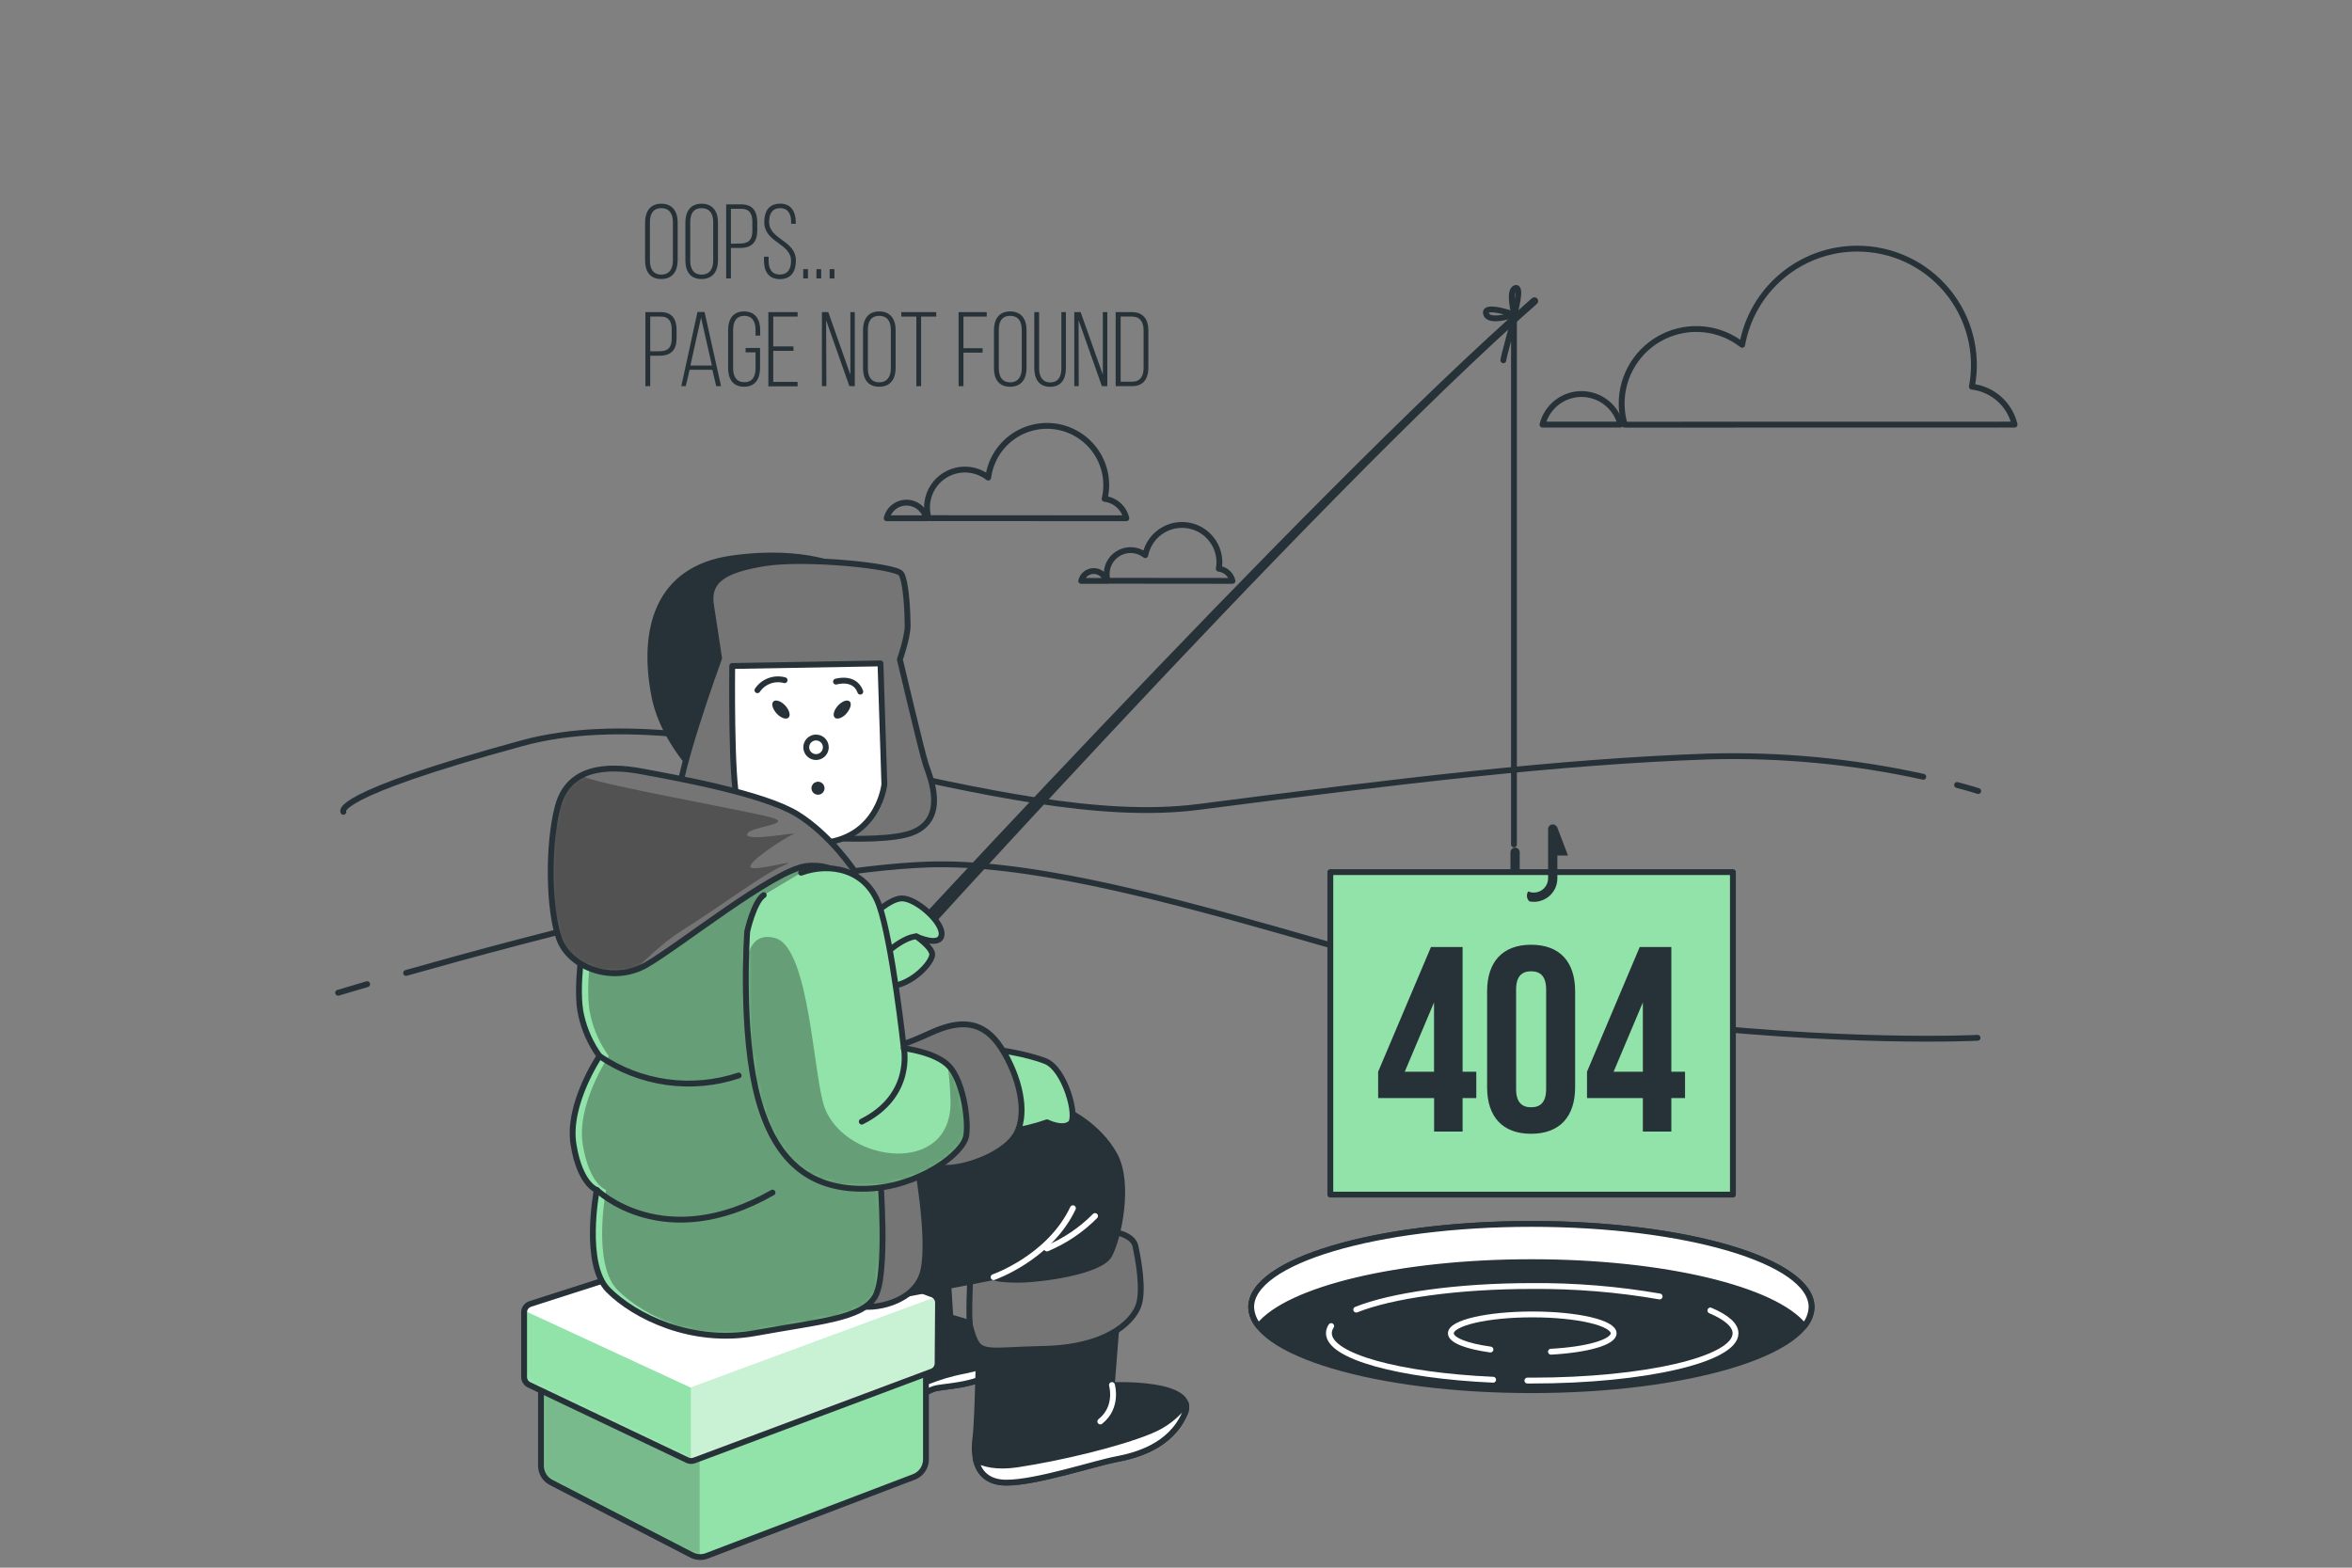 <svg width="480" height="320" viewBox="0 0 480 320" fill="none" xmlns="http://www.w3.org/2000/svg">
<rect x="0" y="0" width="480" height="320" fill="#808080" stroke="none"/>
<path d="M312.528 283.763C344.108 283.763 369.709 276.168 369.709 266.798C369.709 257.429 344.108 249.834 312.528 249.834C280.947 249.834 255.346 257.429 255.346 266.798C255.346 276.168 280.947 283.763 312.528 283.763Z" fill="#263238" stroke="#263238" stroke-width="1.193" stroke-linecap="round" stroke-linejoin="round"/>
<path d="M312.529 257.635C339.576 257.635 362.226 263.179 368.174 270.695C369.113 269.608 369.655 268.234 369.711 266.798C369.711 257.421 344.106 249.826 312.529 249.826C280.953 249.826 255.34 257.421 255.34 266.798C255.395 268.234 255.937 269.608 256.876 270.695C262.824 263.211 285.475 257.635 312.529 257.635Z" fill="white" stroke="#263238" stroke-width="1.193" stroke-linecap="round" stroke-linejoin="round"/>
<path d="M304.719 281.634C285.616 280.771 271.202 276.882 271.202 272.13C271.212 271.611 271.375 271.107 271.669 270.681" stroke="white" stroke-width="1.193" stroke-linecap="round" stroke-linejoin="round"/>
<path d="M349.05 267.502C352.321 268.888 354.19 270.472 354.19 272.159C354.19 277.489 335.61 281.805 312.698 281.805H311.708" stroke="white" stroke-width="1.193" stroke-linecap="round" stroke-linejoin="round"/>
<path d="M276.784 267.322C283.967 264.447 297.375 262.506 312.692 262.506C321.408 262.439 330.113 263.152 338.701 264.637" stroke="white" stroke-width="1.193" stroke-linecap="round" stroke-linejoin="round"/>
<path d="M304.171 275.47C299.332 274.797 296.093 273.569 296.093 272.16C296.093 270.029 303.53 268.303 312.725 268.303C321.919 268.303 329.317 270.029 329.317 272.16C329.317 273.989 323.852 275.518 316.518 275.914" stroke="white" stroke-width="1.193" stroke-linecap="round" stroke-linejoin="round"/>
<path d="M82.876 198.599C107.815 191.51 160.292 177.524 189.255 176.471C228.189 175.093 293.924 203.351 334.965 208.301C376.006 213.251 403.583 211.841 403.583 211.841" stroke="#263238" stroke-width="1.193" stroke-linecap="round" stroke-linejoin="round"/>
<path d="M69 202.647C69 202.647 71.154 201.99 74.932 200.889" stroke="#263238" stroke-width="1.193" stroke-linecap="round" stroke-linejoin="round"/>
<path d="M392.506 158.557C378.13 155.399 363.422 154.008 348.709 154.415C318.281 155.436 285.35 159.46 244.634 164.71C203.918 169.961 145.936 140.951 106.511 151.714C67.086 162.477 70.08 165.716 70.08 165.716" stroke="#263238" stroke-width="1.193" stroke-linecap="round" stroke-linejoin="round"/>
<path d="M403.718 161.472C403.718 161.472 402.181 160.965 399.401 160.229" stroke="#263238" stroke-width="1.193" stroke-linecap="round" stroke-linejoin="round"/>
<path d="M330.712 86.669C330.274 84.889 329.252 83.308 327.809 82.177C326.366 81.046 324.586 80.432 322.752 80.432C320.919 80.432 319.139 81.046 317.696 82.177C316.253 83.308 315.231 84.889 314.793 86.669H330.712Z" stroke="#263238" stroke-width="1.193" stroke-linecap="round" stroke-linejoin="round"/>
<path d="M411.137 86.669C410.656 84.64 409.561 82.809 408.003 81.424C406.444 80.04 404.496 79.169 402.425 78.931C403.076 75.491 402.959 71.949 402.082 68.559C401.205 65.169 399.589 62.015 397.35 59.322C395.112 56.63 392.306 54.465 389.133 52.984C385.961 51.502 382.5 50.74 378.998 50.752C373.407 50.752 367.993 52.719 363.706 56.309C359.419 59.898 356.531 64.881 355.547 70.385C353.299 68.627 350.601 67.536 347.763 67.238C344.924 66.939 342.059 67.445 339.493 68.697C336.928 69.949 334.767 71.897 333.256 74.318C331.745 76.74 330.945 79.538 330.948 82.392C330.953 83.845 331.164 85.29 331.574 86.685L411.137 86.669Z" stroke="#263238" stroke-width="1.193" stroke-linecap="round" stroke-linejoin="round"/>
<path d="M189.039 105.787C188.821 104.878 188.303 104.07 187.57 103.492C186.837 102.914 185.93 102.599 184.996 102.599C184.062 102.599 183.155 102.914 182.422 103.492C181.688 104.07 181.171 104.878 180.953 105.787H189.039Z" stroke="#263238" stroke-width="1.193" stroke-linecap="round" stroke-linejoin="round"/>
<path d="M229.863 105.789C229.623 104.753 229.069 103.817 228.276 103.109C227.484 102.4 226.492 101.953 225.436 101.829C225.817 100.231 225.869 98.573 225.588 96.954C225.307 95.336 224.699 93.792 223.802 92.416C222.904 91.04 221.736 89.862 220.368 88.952C219 88.043 217.462 87.422 215.846 87.126C214.23 86.831 212.571 86.868 210.97 87.236C209.369 87.603 207.859 88.292 206.534 89.262C205.208 90.231 204.093 91.461 203.258 92.875C202.423 94.29 201.885 95.859 201.677 97.489C200.535 96.597 199.166 96.043 197.726 95.892C196.285 95.74 194.831 95.996 193.529 96.632C192.227 97.266 191.129 98.254 190.362 99.483C189.594 100.711 189.187 102.131 189.187 103.579C189.191 104.319 189.297 105.055 189.504 105.765L229.863 105.789Z" stroke="#263238" stroke-width="1.193" stroke-linecap="round" stroke-linejoin="round"/>
<path d="M225.755 118.571C225.618 117.997 225.292 117.486 224.829 117.121C224.367 116.755 223.794 116.557 223.204 116.557C222.615 116.557 222.042 116.755 221.58 117.121C221.117 117.486 220.791 117.997 220.654 118.571H225.755Z" stroke="#263238" stroke-width="1.193" stroke-linecap="round" stroke-linejoin="round"/>
<path d="M251.527 118.57C251.373 117.919 251.022 117.331 250.521 116.888C250.021 116.444 249.396 116.166 248.731 116.091C248.817 115.628 248.86 115.159 248.858 114.689C248.834 112.8 248.111 110.987 246.828 109.6C245.545 108.213 243.794 107.351 241.912 107.181C240.031 107.01 238.153 107.543 236.642 108.677C235.131 109.811 234.093 111.465 233.731 113.319C233.01 112.756 232.146 112.408 231.237 112.312C230.327 112.217 229.41 112.38 228.588 112.781C227.767 113.182 227.074 113.806 226.59 114.582C226.106 115.358 225.85 116.254 225.851 117.168C225.851 117.634 225.918 118.098 226.049 118.546L251.527 118.57Z" stroke="#263238" stroke-width="1.193" stroke-linecap="round" stroke-linejoin="round"/>
<path d="M170.888 209.808C170.609 209.812 170.335 209.738 170.096 209.594C169.75 209.381 169.499 209.042 169.396 208.648C169.292 208.254 169.345 207.836 169.542 207.48C169.93 206.799 267.851 100.015 312.654 60.859C312.81 60.734 313.008 60.672 313.208 60.687C313.408 60.701 313.595 60.791 313.731 60.938C313.861 61.096 313.925 61.297 313.911 61.501C313.896 61.704 313.803 61.895 313.652 62.031C269.071 101.021 172.599 208.359 172.211 209.032C172.079 209.267 171.887 209.463 171.654 209.599C171.422 209.735 171.157 209.808 170.888 209.808Z" fill="#263238"/>
<path d="M176.296 188.557C176.296 188.557 181.151 183.377 184.066 183.377C186.98 183.377 192.485 188.232 192.16 190.822C191.835 193.412 186.98 191.147 186.98 191.147C186.98 191.147 182.442 197.301 177.912 196.326C173.382 195.352 176.296 188.557 176.296 188.557Z" fill="#92E3A9" stroke="#263238" stroke-width="1.193" stroke-linecap="round" stroke-linejoin="round"/>
<path d="M187.002 191.131C187.002 191.131 189.972 193.19 190.234 194.639C190.495 196.089 186.939 200.183 182.987 201.102C179.035 202.021 176.92 199.779 178.108 197.673C179.296 195.566 184.009 191.321 187.002 191.131Z" fill="#92E3A9" stroke="#263238" stroke-width="1.193" stroke-linecap="round" stroke-linejoin="round"/>
<path d="M308.97 172.368V65.22C308.97 65.22 306.808 72.974 306.808 73.536" stroke="#263238" stroke-width="1.193" stroke-linecap="round" stroke-linejoin="round"/>
<path d="M353.656 178.017H271.496V243.847H353.656V178.017Z" fill="#92E3A9" stroke="#263238" stroke-width="1.193" stroke-linecap="round" stroke-linejoin="round"/>
<path d="M310.143 177.739V173.969C310.143 173.719 310.044 173.479 309.867 173.302C309.69 173.126 309.451 173.026 309.201 173.026C308.951 173.026 308.711 173.126 308.534 173.302C308.358 173.479 308.258 173.719 308.258 173.969V177.739H310.143Z" fill="#263238"/>
<path d="M317.682 168.568V168.758C317.605 168.614 317.491 168.493 317.352 168.408C317.213 168.323 317.053 168.277 316.89 168.275C316.638 168.275 316.396 168.375 316.218 168.553C316.039 168.731 315.939 168.973 315.939 169.225V179.291C315.939 180.061 315.634 180.799 315.091 181.344C314.547 181.889 313.81 182.196 313.041 182.198C312.642 182.199 312.248 182.115 311.884 181.953C311.674 182.266 311.583 182.643 311.626 183.018C311.67 183.393 311.846 183.739 312.122 183.996C312.425 184.053 312.732 184.082 313.041 184.083C313.67 184.083 314.293 183.959 314.874 183.718C315.456 183.477 315.984 183.124 316.429 182.68C316.874 182.235 317.227 181.706 317.467 181.125C317.708 180.544 317.832 179.921 317.832 179.291V174.627H320.002L317.682 168.568Z" fill="#263238"/>
<path d="M309.05 64.216C309.05 64.216 310.729 58.252 309.24 58.806C307.751 59.361 309.05 64.216 309.05 64.216Z" stroke="#263238" stroke-width="1.193" stroke-linecap="round" stroke-linejoin="round"/>
<path d="M309.052 64.216C309.052 64.216 302.716 61.974 303.278 64.025C303.841 66.077 309.052 64.216 309.052 64.216Z" stroke="#263238" stroke-width="1.193" stroke-linecap="round" stroke-linejoin="round"/>
<path d="M172.427 116.194C172.427 116.194 164.61 111.814 149.277 114.008C133.944 116.202 131.022 128.842 133.525 141.981C136.027 155.12 150.528 166.248 152.722 165.313C154.916 164.379 152.097 134.964 157.102 129.333C162.107 123.702 178.375 124.645 179.278 120.265C180.18 115.885 172.427 116.194 172.427 116.194Z" fill="#263238" stroke="#263238" stroke-width="1.193" stroke-linecap="round" stroke-linejoin="round"/>
<path d="M145.173 123.994L146.757 134.345C146.757 134.345 136.937 161.154 138.529 164.876C140.12 168.598 154.978 169.913 154.978 169.913C154.978 169.913 179.134 172.835 186.301 169.913C193.469 166.991 189.754 158.5 188.954 156.117C188.154 153.733 183.648 134.614 183.648 134.614C183.648 134.614 185.232 130.1 185.232 127.716C185.232 125.332 184.963 118.687 183.902 117.095C182.84 115.503 164.26 113.642 156.031 114.973C147.803 116.303 144.112 118.426 145.173 123.994Z" fill="#757575" stroke="#263238" stroke-width="1.193" stroke-linecap="round" stroke-linejoin="round"/>
<path d="M149.428 135.946C149.428 135.946 149.158 159.033 150.489 163.547C151.819 168.061 157.126 173.368 168.269 172.037C179.412 170.707 180.481 160.094 180.481 160.094L179.689 135.416L149.428 135.946Z" fill="white" stroke="#263238" stroke-width="1.193" stroke-linecap="round" stroke-linejoin="round"/>
<path d="M168.534 152.529C168.536 152.924 168.42 153.311 168.202 153.64C167.983 153.969 167.672 154.226 167.308 154.378C166.943 154.531 166.541 154.571 166.154 154.495C165.766 154.419 165.41 154.23 165.13 153.951C164.85 153.672 164.659 153.316 164.581 152.929C164.504 152.542 164.543 152.14 164.694 151.775C164.844 151.41 165.1 151.098 165.429 150.878C165.757 150.658 166.143 150.541 166.538 150.541C166.8 150.54 167.059 150.591 167.301 150.69C167.544 150.79 167.764 150.936 167.949 151.12C168.134 151.305 168.282 151.525 168.382 151.766C168.482 152.008 168.534 152.267 168.534 152.529Z" stroke="#263238" stroke-width="1.193" stroke-miterlimit="10"/>
<path d="M168.268 160.895C168.268 161.159 168.19 161.416 168.043 161.635C167.897 161.854 167.688 162.025 167.445 162.125C167.201 162.225 166.933 162.251 166.675 162.199C166.417 162.147 166.18 162.02 165.994 161.833C165.808 161.646 165.682 161.408 165.632 161.15C165.581 160.891 165.609 160.623 165.71 160.38C165.812 160.137 165.984 159.93 166.204 159.785C166.424 159.64 166.682 159.563 166.945 159.564C167.12 159.564 167.292 159.599 167.453 159.666C167.614 159.733 167.761 159.831 167.883 159.955C168.006 160.078 168.104 160.225 168.17 160.386C168.236 160.548 168.269 160.721 168.268 160.895Z" fill="#263238"/>
<path d="M160.253 144.016C161.1 144.934 161.393 146.035 160.918 146.487C160.443 146.938 159.334 146.558 158.503 145.647C157.671 144.736 157.354 143.636 157.837 143.184C158.32 142.733 159.405 143.105 160.253 144.016Z" fill="#263238"/>
<path d="M171.03 144.016C170.183 144.934 169.882 146.035 170.365 146.487C170.848 146.938 171.949 146.558 172.741 145.647C173.533 144.736 173.889 143.636 173.406 143.184C172.923 142.733 171.878 143.105 171.03 144.016Z" fill="#263238"/>
<path d="M154.579 140.887C155.173 140.009 156.028 139.34 157.022 138.974C158.017 138.607 159.101 138.562 160.123 138.844" stroke="#263238" stroke-width="1.193" stroke-linecap="round" stroke-linejoin="round"/>
<path d="M170.612 139.137C170.612 139.137 174.398 137.973 175.57 141.18" stroke="#263238" stroke-width="1.193" stroke-linecap="round" stroke-linejoin="round"/>
<path d="M183.393 287.254C183.393 287.254 187.567 284.752 189.88 283.77C190.096 283.67 190.318 283.583 190.545 283.508C192.588 282.827 198.378 283.168 203.819 279.762C209.26 276.357 206.543 272.27 202.456 271.248C198.37 270.227 193.951 268.872 193.951 268.872L192.929 252.866C192.929 252.866 180.669 256.272 176.582 257.975C172.496 259.677 174.879 283.849 175.22 285.892C175.561 287.935 175.561 289.298 183.393 287.254Z" fill="#263238" stroke="#263238" stroke-width="1.193" stroke-linecap="round" stroke-linejoin="round"/>
<path d="M197.018 279.764C189.89 281.126 189.89 282.489 182.034 283.851C179.733 284.31 177.386 284.502 175.041 284.421C175.12 285.15 175.183 285.665 175.223 285.894C175.563 287.938 175.563 289.3 183.396 287.256C183.396 287.256 187.57 284.754 189.882 283.772C190.099 283.672 190.321 283.585 190.548 283.51C192.591 282.829 198.38 283.17 203.821 279.764C205.572 278.679 206.467 277.515 206.76 276.406C203.667 277.932 200.394 279.061 197.018 279.764Z" fill="white" stroke="#263238" stroke-width="1.193" stroke-linecap="round" stroke-linejoin="round"/>
<path d="M199.852 271.042C199.852 271.042 199.59 289.623 199.06 293.598C198.529 297.574 199.321 302.627 205.396 302.627C211.47 302.627 223.445 298.667 227.69 297.875C231.935 297.083 238.841 295.214 241.756 288.585C244.67 281.956 226.898 282.74 226.898 282.74L227.959 269.205C227.959 269.205 209.672 272.896 199.852 271.042Z" fill="#263238" stroke="#263238" stroke-width="1.193" stroke-linecap="round" stroke-linejoin="round"/>
<path d="M241.785 288.561C242.11 287.917 242.189 287.177 242.007 286.479C240.187 288.948 237.721 290.867 234.879 292.022C228.543 294.676 216.56 297.566 207.539 298.929C203.413 299.53 200.8 298.857 199.16 297.954C199.746 300.528 201.465 302.643 205.417 302.643C211.523 302.643 223.466 298.683 227.711 297.891C231.956 297.099 238.87 295.19 241.785 288.561Z" fill="white" stroke="#263238" stroke-width="1.193" stroke-linecap="round" stroke-linejoin="round"/>
<path d="M226.928 282.718C226.928 282.718 228.25 287.232 224.552 290.155" stroke="white" stroke-width="1.193" stroke-linecap="round" stroke-linejoin="round"/>
<path d="M197.998 261.222C197.998 261.222 197.586 269.292 198.037 270.908C199.732 277.038 200.271 275.604 213.014 275.335C225.757 275.066 230.905 269.981 232.235 266.797C233.566 263.614 232.235 256.708 231.705 254.316C231.174 251.924 226.953 251.148 225.329 251.401C223.705 251.655 198.79 258.569 197.998 261.222Z" fill="#757575" stroke="#263238" stroke-width="1.193" stroke-linecap="round" stroke-linejoin="round"/>
<path d="M110.406 281.395V299.23C110.412 299.928 110.608 300.611 110.974 301.206C111.339 301.8 111.86 302.284 112.481 302.604L141.151 317.406C141.661 317.671 142.224 317.818 142.799 317.834C143.374 317.851 143.945 317.737 144.469 317.501L186.706 301.4C187.38 301.098 187.952 300.608 188.354 299.988C188.756 299.368 188.97 298.646 188.971 297.908V276.35L140.66 290.946L110.406 281.395Z" fill="#92E3A9"/>
<mask id="mask0_5082_4508" style="mask-type:luminance" maskUnits="userSpaceOnUse" x="110" y="276" width="79" height="42">
<path d="M110.404 281.395V299.23C110.41 299.928 110.607 300.611 110.972 301.206C111.338 301.8 111.859 302.284 112.479 302.604L141.149 317.406C141.659 317.671 142.223 317.818 142.798 317.834C143.372 317.851 143.943 317.737 144.468 317.501L186.704 301.4C187.378 301.098 187.95 300.608 188.352 299.988C188.754 299.368 188.968 298.646 188.969 297.908V276.35L140.658 290.946L110.404 281.395Z" fill="white"/>
</mask>
<g mask="url(#mask0_5082_4508)">
<path opacity="0.18" d="M142.789 290.303L140.666 290.945L110.404 281.394V299.229C110.41 299.927 110.607 300.61 110.972 301.205C111.338 301.799 111.859 302.283 112.479 302.603L141.149 317.405C141.656 317.67 142.217 317.817 142.789 317.833V290.303Z" fill="black"/>
</g>
<path d="M110.406 281.395V299.23C110.412 299.928 110.608 300.611 110.974 301.206C111.339 301.8 111.86 302.284 112.481 302.604L141.151 317.406C141.661 317.671 142.224 317.818 142.799 317.834C143.374 317.851 143.945 317.737 144.469 317.501L186.706 301.4C187.38 301.098 187.952 300.608 188.354 299.988C188.756 299.368 188.97 298.646 188.971 297.908V276.35L140.66 290.946L110.406 281.395Z" stroke="#263238" stroke-width="1.193" stroke-linecap="round" stroke-linejoin="round"/>
<path d="M154.534 251.283L108.202 266.172C107.84 266.288 107.525 266.517 107.301 266.824C107.077 267.132 106.958 267.503 106.959 267.883V281.093C106.966 281.426 107.065 281.75 107.246 282.03C107.426 282.31 107.68 282.534 107.981 282.677L140.278 298.05C140.495 298.154 140.732 298.213 140.972 298.224C141.213 298.235 141.454 298.197 141.68 298.113L190.173 279.969C190.516 279.841 190.812 279.612 191.022 279.312C191.231 279.012 191.344 278.656 191.345 278.29L191.432 265.895C191.43 265.485 191.288 265.088 191.031 264.768C190.773 264.449 190.415 264.226 190.015 264.137L155.452 251.235C155.147 251.174 154.831 251.191 154.534 251.283Z" fill="white"/>
<mask id="mask1_5082_4508" style="mask-type:luminance" maskUnits="userSpaceOnUse" x="106" y="251" width="86" height="48">
<path d="M154.54 251.282L108.208 266.171C107.846 266.287 107.53 266.516 107.307 266.823C107.083 267.131 106.964 267.502 106.965 267.882V281.092C106.972 281.425 107.071 281.749 107.251 282.029C107.432 282.309 107.686 282.533 107.987 282.676L140.284 298.049C140.501 298.153 140.737 298.212 140.978 298.223C141.219 298.234 141.46 298.196 141.686 298.112L190.179 279.968C190.522 279.84 190.818 279.611 191.027 279.311C191.237 279.011 191.35 278.655 191.351 278.289L191.438 265.894C191.436 265.484 191.294 265.087 191.036 264.767C190.779 264.448 190.421 264.225 190.021 264.136L155.458 251.234C155.153 251.173 154.837 251.19 154.54 251.282Z" fill="white"/>
</mask>
<g mask="url(#mask1_5082_4508)">
<path d="M140.228 298.041C140.446 298.145 140.682 298.204 140.922 298.215C141.163 298.226 141.404 298.189 141.63 298.105L190.179 279.968C190.522 279.841 190.818 279.612 191.027 279.312C191.237 279.012 191.349 278.655 191.351 278.289L191.438 265.894C191.439 265.473 191.287 265.064 191.01 264.746L140.917 283.247L140.228 298.041Z" fill="#92E3A9"/>
<path opacity="0.5" d="M140.228 298.041C140.446 298.145 140.682 298.204 140.922 298.215C141.163 298.226 141.404 298.189 141.63 298.105L190.179 279.968C190.522 279.841 190.818 279.612 191.027 279.312C191.237 279.012 191.349 278.655 191.351 278.289L191.438 265.894C191.439 265.473 191.287 265.064 191.01 264.746L140.917 283.247L140.228 298.041Z" fill="white"/>
<path d="M106.965 267.842V281.052C106.972 281.385 107.071 281.709 107.251 281.989C107.432 282.269 107.686 282.493 107.987 282.636L140.284 298.048C140.499 298.152 140.734 298.212 140.973 298.223V283.246L107.02 267.533C106.99 267.634 106.971 267.737 106.965 267.842Z" fill="#92E3A9"/>
</g>
<path d="M154.534 251.283L108.202 266.172C107.84 266.288 107.525 266.517 107.301 266.824C107.077 267.132 106.958 267.503 106.959 267.883V281.093C106.966 281.426 107.065 281.75 107.246 282.03C107.426 282.31 107.68 282.534 107.981 282.677L140.278 298.05C140.495 298.154 140.732 298.213 140.972 298.224C141.213 298.235 141.454 298.197 141.68 298.113L190.173 279.969C190.516 279.841 190.812 279.612 191.022 279.312C191.231 279.012 191.344 278.656 191.345 278.29L191.432 265.895C191.43 265.485 191.288 265.088 191.031 264.768C190.773 264.449 190.415 264.226 190.015 264.137L155.452 251.235C155.147 251.174 154.831 251.191 154.534 251.283Z" stroke="#263238" stroke-width="1.193" stroke-linecap="round" stroke-linejoin="round"/>
<path d="M218.172 226.985C218.172 226.985 224.27 229.9 227.462 235.745C230.654 241.59 228.254 252.725 226.393 256.178C224.532 259.631 212.066 261.223 207.821 261.223C203.576 261.223 202.776 260.692 202.776 260.692C202.776 260.692 189.241 263.346 180.743 264.937C172.245 266.529 174.407 246.627 177.028 237.598C179.65 228.569 194.547 224.063 200.653 224.063C206.759 224.063 218.172 226.985 218.172 226.985Z" fill="#263238" stroke="#263238" stroke-width="1.193" stroke-linecap="round" stroke-linejoin="round"/>
<path d="M202.775 260.691C202.775 260.691 214.187 256.731 218.963 246.625" stroke="white" stroke-width="1.193" stroke-linecap="round" stroke-linejoin="round"/>
<path d="M213.658 254.846C217.336 253.304 220.673 251.051 223.479 248.217" stroke="white" stroke-width="1.193" stroke-linecap="round" stroke-linejoin="round"/>
<path d="M186.849 235.743C186.849 235.743 190.017 252.462 188.433 259.36C186.849 266.258 177.551 267.328 175.428 266.528C173.306 265.728 174.367 249.278 174.367 241.049C174.367 232.821 182.604 233.351 186.849 235.743Z" fill="#757575" stroke="#263238" stroke-width="1.193" stroke-linecap="round" stroke-linejoin="round"/>
<path d="M119.163 191.148C119.163 191.148 117.309 202.022 118.632 207.344C119.306 210.308 120.569 213.107 122.346 215.573C122.346 215.573 115.71 225.393 117.04 233.614C118.371 241.835 121.792 242.904 121.792 242.904C121.792 242.904 118.877 258.039 124.168 263.346C129.458 268.652 141.156 274.489 154.161 272.105C167.165 269.721 175.924 269.182 178.577 264.668C181.231 260.154 179.639 240.251 179.639 240.251C179.639 240.251 179.108 218.226 178.577 204.683C178.047 191.14 176.202 180.266 169.818 174.96C163.435 169.653 135.311 177.882 126.821 183.45C118.331 189.018 119.163 191.148 119.163 191.148Z" fill="#92E3A9"/>
<mask id="mask2_5082_4508" style="mask-type:luminance" maskUnits="userSpaceOnUse" x="116" y="173" width="65" height="100">
<path d="M119.164 191.147C119.164 191.147 117.31 202.021 118.633 207.344C119.307 210.308 120.57 213.106 122.347 215.572C122.347 215.572 115.711 225.393 117.041 233.614C118.372 241.835 121.793 242.904 121.793 242.904C121.793 242.904 118.878 258.039 124.169 263.345C129.459 268.651 141.157 274.488 154.161 272.104C167.166 269.721 175.925 269.182 178.578 264.668C181.232 260.153 179.64 240.251 179.64 240.251C179.64 240.251 179.109 218.226 178.578 204.683C178.048 191.14 176.203 180.266 169.819 174.959C163.436 169.653 135.312 177.882 126.822 183.449C118.332 189.017 119.164 191.147 119.164 191.147Z" fill="white"/>
</mask>
<g mask="url(#mask2_5082_4508)">
<path opacity="0.3" d="M121.056 191.147C121.056 191.147 119.194 202.029 120.525 207.344C121.195 210.309 122.458 213.108 124.239 215.572C124.239 215.572 117.603 225.393 118.933 233.614C120.264 241.835 123.685 242.904 123.685 242.904C123.685 242.904 120.763 258.039 126.061 263.345C131.359 268.651 143.081 274.488 156.117 272.104C169.153 269.721 177.889 269.182 180.542 264.668C183.195 260.153 181.603 240.251 181.603 240.251C181.603 240.251 181.072 218.226 180.542 204.683C180.011 191.14 178.166 180.266 171.782 174.959C165.399 169.653 137.276 177.882 128.785 183.449C120.295 189.017 121.056 191.147 121.056 191.147Z" fill="black"/>
</g>
<path d="M119.163 191.148C119.163 191.148 117.309 202.022 118.632 207.344C119.306 210.308 120.569 213.107 122.346 215.573C122.346 215.573 115.71 225.393 117.04 233.614C118.371 241.835 121.792 242.904 121.792 242.904C121.792 242.904 118.877 258.039 124.168 263.346C129.458 268.652 141.156 274.489 154.161 272.105C167.165 269.721 175.924 269.182 178.577 264.668C181.231 260.154 179.639 240.251 179.639 240.251C179.639 240.251 179.108 218.226 178.577 204.683C178.047 191.14 176.202 180.266 169.818 174.96C163.435 169.653 135.311 177.882 126.821 183.45C118.331 189.018 119.163 191.148 119.163 191.148Z" stroke="#263238" stroke-width="1.193" stroke-linecap="round" stroke-linejoin="round"/>
<path d="M122.347 215.573C126.456 218.376 131.157 220.192 136.083 220.879C141.01 221.566 146.028 221.105 150.747 219.533" stroke="#263238" stroke-width="1.193" stroke-linecap="round" stroke-linejoin="round"/>
<path d="M121.816 242.903C121.816 242.903 135.351 256.177 157.654 243.434" stroke="#263238" stroke-width="1.193" stroke-linecap="round" stroke-linejoin="round"/>
<path d="M174.633 178.143C174.633 178.143 169.596 170.445 162.69 166.2C155.784 161.955 138.012 158.771 130.845 157.441C123.677 156.11 115.979 156.649 113.856 164.569C111.734 172.489 111.995 185.802 114.118 191.639C116.24 197.476 125 200.929 131.906 196.953C138.812 192.977 157.915 177.573 164.551 176.781C171.188 175.989 174.103 181.066 174.633 178.143Z" fill="#757575"/>
<mask id="mask3_5082_4508" style="mask-type:luminance" maskUnits="userSpaceOnUse" x="112" y="156" width="63" height="43">
<path d="M174.631 178.144C174.631 178.144 169.594 170.446 162.687 166.201C155.781 161.956 138.009 158.772 130.842 157.441C123.674 156.111 115.976 156.649 113.853 164.569C111.731 172.489 111.992 185.802 114.115 191.639C116.237 197.476 124.997 200.929 131.903 196.954C138.809 192.978 157.912 177.574 164.549 176.782C171.185 175.99 174.1 181.066 174.631 178.144Z" fill="white"/>
</mask>
<g mask="url(#mask3_5082_4508)">
<path opacity="0.3" d="M159.908 176.679C163.955 174.992 153.833 178.025 153.16 177.011C152.487 175.997 160.24 170.945 161.927 170.271C163.614 169.598 152.146 171.958 152.487 170.271C152.827 168.584 163.614 168.244 156.193 166.557C148.772 164.87 124.514 160.482 119.762 158.795C119.398 158.677 119.054 158.507 118.74 158.289C117.511 158.922 116.437 159.818 115.592 160.913C114.748 162.008 114.154 163.275 113.853 164.624C111.731 172.584 111.992 185.858 114.115 191.695C115.968 196.779 122.827 200.05 129.163 198.189C132.085 195.813 134.786 192.693 139.355 189.818C148.44 184.068 155.86 178.334 159.908 176.679Z" fill="black"/>
</g>
<path d="M174.634 178.143C174.634 178.143 169.596 170.445 162.69 166.2C155.784 161.955 138.012 158.771 130.845 157.441C123.677 156.11 115.979 156.649 113.856 164.569C111.734 172.489 111.995 185.802 114.118 191.639C116.24 197.476 125 200.929 131.906 196.953C138.812 192.977 157.915 177.573 164.551 176.781C171.188 175.989 174.103 181.066 174.634 178.143Z" stroke="#263238" stroke-width="1.193" stroke-linecap="round" stroke-linejoin="round"/>
<path d="M203.304 214.24C203.304 214.24 209.41 215.032 213.386 216.616C217.362 218.2 220.023 228.029 218.431 229.351C216.839 230.674 213.679 229.09 213.679 229.09C211.183 229.968 208.604 230.589 205.981 230.943C202.774 231.228 199.321 216.101 203.304 214.24Z" fill="#92E3A9" stroke="#263238" stroke-width="1.193" stroke-linecap="round" stroke-linejoin="round"/>
<path d="M183.13 213.443C183.13 213.443 184.191 213.443 190.028 210.79C195.865 208.137 200.648 208.137 204.363 213.958C208.077 219.779 209.669 226.97 207.531 231.215C205.392 235.46 197.449 238.382 193.196 238.382C188.943 238.382 188.444 232.839 188.444 232.839C188.444 232.839 187.913 224.079 185.276 220.895C182.639 217.712 182.068 214.243 183.13 213.443Z" fill="#757575" stroke="#263238" stroke-width="1.193" stroke-linecap="round" stroke-linejoin="round"/>
<path d="M163.492 178.144C169.329 176.021 176.765 177.352 179.418 184.781C182.072 192.209 184.455 213.973 184.455 213.973C184.455 213.973 191.092 214.765 193.745 217.696C196.399 220.626 197.705 228.047 197.199 231.761C196.692 235.476 187.378 242.374 176.765 242.643C166.153 242.912 158.447 237.891 154.732 224.324C151.018 210.758 152.491 190.142 152.491 190.142C152.491 190.142 153.837 184.068 155.865 182.713" fill="#92E3A9"/>
<mask id="mask4_5082_4508" style="mask-type:luminance" maskUnits="userSpaceOnUse" x="152" y="177" width="46" height="66">
<path d="M163.492 178.145C169.329 176.023 176.765 177.353 179.418 184.782C182.072 192.211 184.455 213.975 184.455 213.975C184.455 213.975 191.092 214.767 193.745 217.697C196.399 220.627 197.705 228.048 197.199 231.763C196.692 235.477 187.378 242.375 176.765 242.645C166.153 242.914 158.447 237.893 154.732 224.326C151.018 210.759 152.491 190.144 152.491 190.144C152.491 190.144 153.837 184.069 155.865 182.715" fill="white"/>
</mask>
<g mask="url(#mask4_5082_4508)">
<path opacity="0.3" d="M197.2 231.763C197.731 228.048 196.408 220.611 193.747 217.697C193.644 217.578 193.518 217.467 193.407 217.356C193.725 219.741 193.915 222.142 193.977 224.548C194.508 240.126 172.736 237.52 168.348 226.234C165.972 220.16 165.307 193.51 158.227 191.49C154.14 190.326 152.746 193.525 152.303 196.448C152.16 204.09 152.413 215.867 154.734 224.326C158.448 237.869 166.146 242.906 176.767 242.644C187.388 242.383 196.67 235.477 197.2 231.763Z" fill="black"/>
</g>
<path d="M163.492 178.144C169.329 176.021 176.765 177.352 179.418 184.781C182.072 192.209 184.455 213.973 184.455 213.973C184.455 213.973 191.092 214.765 193.745 217.696C196.399 220.626 197.705 228.047 197.199 231.761C196.692 235.476 187.378 242.374 176.765 242.643C166.153 242.912 158.447 237.891 154.732 224.324C151.018 210.758 152.491 190.142 152.491 190.142C152.491 190.142 153.837 184.068 155.865 182.713" stroke="#263238" stroke-width="1.193" stroke-linecap="round" stroke-linejoin="round"/>
<path d="M184.456 213.972C184.456 213.972 186.531 223.642 175.871 228.948" stroke="#263238" stroke-width="1.193" stroke-linecap="round" stroke-linejoin="round"/>
<path d="M131.648 45.408C131.648 43.207 132.662 41.583 134.951 41.583C137.239 41.583 138.301 43.167 138.301 45.408V53.13C138.301 55.332 137.279 56.956 134.951 56.956C132.622 56.956 131.648 55.371 131.648 53.13V45.408ZM132.638 53.202C132.638 54.849 133.287 56.053 134.951 56.053C136.614 56.053 137.326 54.849 137.326 53.202V45.345C137.326 43.706 136.661 42.494 134.951 42.494C133.24 42.494 132.638 43.706 132.638 45.345V53.202Z" fill="#263238"/>
<path d="M139.875 45.408C139.875 43.207 140.889 41.583 143.178 41.583C145.467 41.583 146.528 43.167 146.528 45.408V53.13C146.528 55.332 145.514 56.956 143.178 56.956C140.842 56.956 139.875 55.371 139.875 53.13V45.408ZM140.865 53.202C140.865 54.849 141.515 56.053 143.178 56.053C144.841 56.053 145.554 54.849 145.554 53.202V45.345C145.554 43.706 144.889 42.494 143.178 42.494C141.467 42.494 140.865 43.706 140.865 45.345V53.202Z" fill="#263238"/>
<path d="M151.303 41.718C153.632 41.718 154.543 43.183 154.543 45.385V47.032C154.543 49.408 153.434 50.612 151.042 50.612H149.165V56.837H148.199V41.718H151.303ZM151.042 49.709C152.792 49.709 153.545 48.917 153.545 47.095V45.321C153.545 43.682 152.982 42.621 151.303 42.621H149.165V49.748L151.042 49.709Z" fill="#263238"/>
<path d="M162.403 45.368V45.685H161.453V45.297C161.453 43.713 160.851 42.493 159.212 42.493C157.572 42.493 156.963 43.681 156.963 45.281C156.963 48.948 162.427 49.011 162.427 53.201C162.427 55.379 161.477 56.979 159.164 56.979C156.852 56.979 155.909 55.395 155.909 53.201V52.409H156.86V53.248C156.86 54.832 157.485 56.036 159.148 56.036C160.812 56.036 161.437 54.864 161.437 53.248C161.437 49.621 155.973 49.558 155.973 45.329C155.973 43.063 156.963 41.59 159.188 41.567C161.413 41.543 162.403 43.182 162.403 45.368Z" fill="#263238"/>
<path d="M164.889 54.936V56.837H163.923V54.936H164.889Z" fill="#263238"/>
<path d="M167.587 54.936V56.837H166.621V54.936H167.587Z" fill="#263238"/>
<path d="M170.291 54.936V56.837H169.316V54.936H170.291Z" fill="#263238"/>
<path d="M134.839 63.71C137.215 63.71 138.078 65.176 138.078 67.385V69.025C138.078 71.401 136.977 72.612 134.585 72.612H132.7V78.829H131.71V63.71H134.839ZM134.585 71.702C136.328 71.702 137.088 70.91 137.088 69.088V67.314C137.088 65.675 136.526 64.621 134.839 64.621H132.7V71.702H134.585Z" fill="#263238"/>
<path d="M140.741 75.479L139.949 78.829H139.039L142.341 63.686H143.79L147.156 78.829H146.166L145.374 75.479H140.741ZM140.892 74.615H145.295L143.07 64.834L140.892 74.615Z" fill="#263238"/>
<path d="M155.144 67.386V68.511H154.194V67.323C154.194 65.739 153.568 64.472 151.905 64.472C150.242 64.472 149.616 65.707 149.616 67.323V75.187C149.616 76.771 150.242 78.015 151.905 78.015C153.568 78.015 154.194 76.803 154.194 75.187V71.924H152.158V71.022H155.112V75.124C155.112 77.302 154.162 78.941 151.849 78.941C149.537 78.941 148.594 77.302 148.594 75.124V67.386C148.594 65.208 149.545 63.569 151.849 63.569C154.154 63.569 155.144 65.224 155.144 67.386Z" fill="#263238"/>
<path d="M161.933 70.712V71.615H157.807V77.95H162.772V78.861H156.809V63.71H162.772V64.621H157.807V70.712H161.933Z" fill="#263238"/>
<path d="M168.649 78.829H167.738V63.71H169.037L173.544 76.477V63.71H174.446V78.829H173.346L168.594 65.366L168.649 78.829Z" fill="#263238"/>
<path d="M176.127 67.386C176.127 65.184 177.141 63.569 179.43 63.569C181.719 63.569 182.78 65.153 182.78 67.386V75.124C182.78 77.326 181.758 78.941 179.43 78.941C177.102 78.941 176.127 77.357 176.127 75.124V67.386ZM177.117 75.187C177.117 76.827 177.767 78.038 179.43 78.038C181.093 78.038 181.806 76.827 181.806 75.187V67.323C181.806 65.683 181.141 64.472 179.43 64.472C177.719 64.472 177.117 65.683 177.117 67.323V75.187Z" fill="#263238"/>
<path d="M187.008 78.829V64.621H183.943V63.71H191.071V64.621H187.982V78.829H187.008Z" fill="#263238"/>
<path d="M200.536 71.076V71.979H196.624V78.829H195.634V63.71H201.376V64.621H196.624V71.076H200.536Z" fill="#263238"/>
<path d="M202.847 67.386C202.847 65.184 203.86 63.569 206.149 63.569C208.438 63.569 209.499 65.153 209.499 67.386V75.124C209.499 77.326 208.486 78.941 206.149 78.941C203.813 78.941 202.847 77.357 202.847 75.124V67.386ZM203.837 75.187C203.837 76.827 204.486 78.038 206.149 78.038C207.812 78.038 208.525 76.827 208.525 75.187V67.323C208.525 65.683 207.86 64.472 206.149 64.472C204.439 64.472 203.837 65.683 203.837 67.323V75.187Z" fill="#263238"/>
<path d="M212.068 75.178C212.068 76.762 212.677 78.053 214.341 78.053C216.004 78.053 216.606 76.802 216.606 75.178V63.71H217.532V75.139C217.532 77.293 216.629 78.956 214.317 78.956C212.004 78.956 211.078 77.293 211.078 75.139V63.71H212.068V75.178Z" fill="#263238"/>
<path d="M220.146 78.829H219.243V63.71H220.534L225.072 76.477V63.71H225.982V78.829H224.874L220.122 65.366L220.146 78.829Z" fill="#263238"/>
<path d="M231.011 63.71C233.347 63.71 234.361 65.247 234.361 67.472V75.067C234.361 77.293 233.347 78.829 231.011 78.829H227.685V63.71H231.011ZM231.011 77.919C232.698 77.919 233.387 76.778 233.387 75.115V67.425C233.387 65.762 232.674 64.621 231.011 64.621H228.706V77.919H231.011Z" fill="#263238"/>
<path d="M281.255 218.759L292.034 193.312H298.489V218.759H301.284V224.136H298.489V230.971H292.675V224.136H281.255V218.759ZM292.659 218.759V204.614L286.688 218.759H292.659Z" fill="#263238"/>
<path d="M303.493 202.348C303.493 196.328 306.661 192.844 312.474 192.844C318.288 192.844 321.455 196.289 321.455 202.348V221.926C321.455 227.953 318.288 231.429 312.474 231.429C306.661 231.429 303.493 227.984 303.493 221.926V202.348ZM309.409 222.306C309.409 224.998 310.589 226.02 312.474 226.02C314.359 226.02 315.539 224.998 315.539 222.306V201.975C315.539 199.283 314.351 198.261 312.474 198.261C310.597 198.261 309.409 199.283 309.409 201.975V222.306Z" fill="#263238"/>
<path d="M323.879 218.759L334.635 193.312H341.089V218.759H343.885V224.136H341.089V230.971H335.276V224.136H323.879V218.759ZM335.276 218.759V204.614L329.312 218.759H335.276Z" fill="#263238"/>
</svg>
